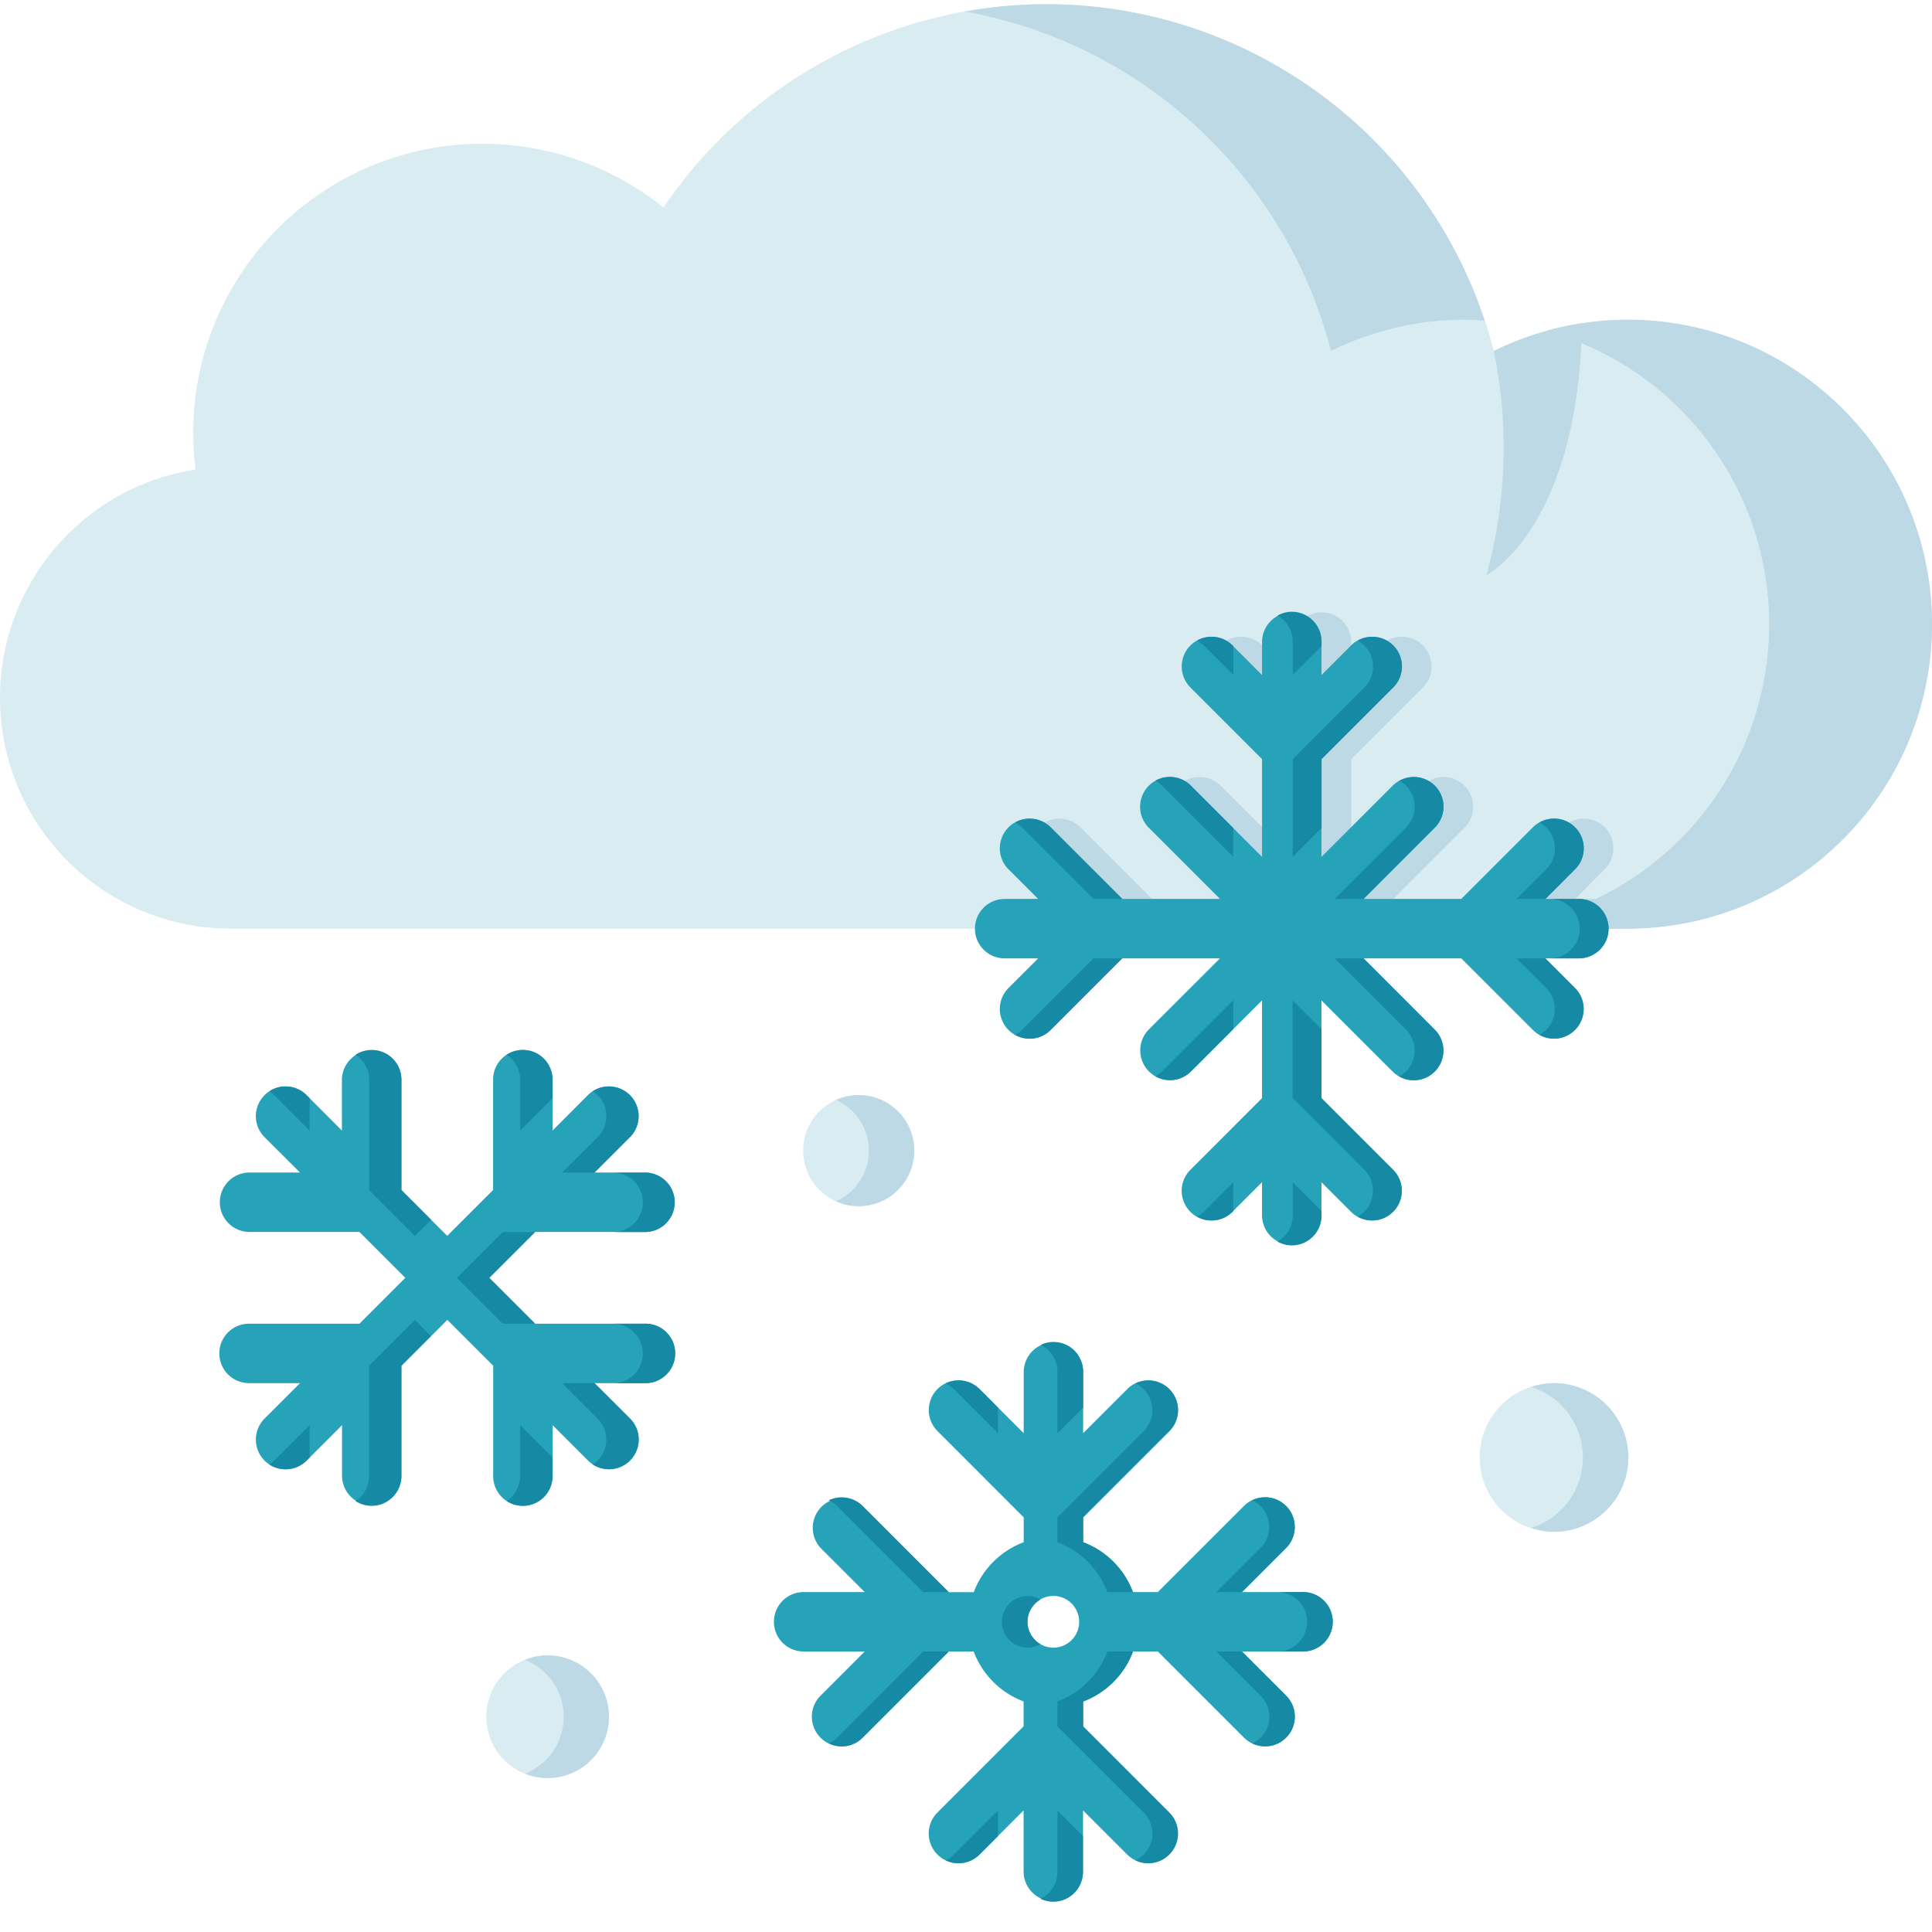 <svg xmlns="http://www.w3.org/2000/svg" version="1.1" xmlns:xlink="http://www.w3.org/1999/xlink" width="512" height="512" x="0" y="0" viewBox="0 0 454.995 454" style="enable-background:new 0 0 512 512" xml:space="preserve" class=""><g><path fill="#d9ecf2" d="M46.031 110.09c-3.515-27.555 10.051-54.485 34.285-68.055 24.239-13.574 54.29-11.07 75.946 6.328C180.238 12.906 222.77-5.199 264.945 2.086c42.176 7.289 76.16 38.621 86.852 80.066 26.531-12.992 58.312-8.379 80.05 11.621 21.743 20.004 28.981 51.293 18.243 78.813-10.742 27.516-37.266 45.629-66.805 45.613H54.402c-28.41.016-52.047-21.847-54.238-50.18-2.195-28.328 17.793-53.57 45.867-57.93zm0 0" opacity="1" data-original="#d9ecf2" class=""></path><path fill="#bdd9e5" d="M378.82 211.2h-7.879l6.965-6.97a6.997 6.997 0 0 0 0-9.898 6.997 6.997 0 0 0-9.898 0l-16.863 16.867h-23.028l16.766-16.762a6.997 6.997 0 0 0 0-9.898 6.997 6.997 0 0 0-9.899 0l-16.77 16.766v-23.032l16.872-16.867a7.005 7.005 0 0 0 0-9.898 7.002 7.002 0 0 0-9.902 0l-6.97 6.972v-7.886a7.001 7.001 0 0 0-14 0v7.886l-6.964-6.968c-2.734-2.735-7.168-2.735-9.902 0s-2.735 7.164 0 9.898l16.867 16.867v23.028l-16.766-16.766a7.002 7.002 0 0 0-9.902 0 6.997 6.997 0 0 0 0 9.899l16.77 16.769h-23.024l-16.867-16.867a7.002 7.002 0 0 0-9.903 0 6.997 6.997 0 0 0 0 9.898l6.961 6.961h-7.879c-3.867 0-7 3.133-7 7h146.68c.852 0 1.68-.101 2.524-.129a6.992 6.992 0 0 0-6.989-6.87zm0 0" opacity="1" data-original="#bdd9e5"></path><path fill="#bdd9e5" d="M383.285 74.79a70.85 70.85 0 0 0-19.172 2.667c34.551 9.578 56.711 43.215 51.871 78.742-4.84 35.528-35.183 62.012-71.039 62h38.34c39.602 0 71.703-32.105 71.703-71.703 0-39.601-32.101-71.707-71.703-71.707zM313.453 82.148a71.284 71.284 0 0 1 31.488-7.363c1.598 0 3.133.137 4.7.238-17-51.343-69.168-82.375-122.403-72.8 41.88 7.527 75.543 38.738 86.215 79.925zm0 0" opacity="1" data-original="#bdd9e5"></path><path fill="#bdd9e5" d="M350.055 134.957s21.71-11.078 22.504-59.324a71.824 71.824 0 0 0-20.762 6.515 112.78 112.78 0 0 1-1.742 52.809zm0 0" opacity="1" data-original="#bdd9e5"></path><path fill="#26a3b9" d="M126.02 289.637h26a7.001 7.001 0 0 0 0-14h-12l8.343-8.344c2.735-2.73 2.735-7.164 0-9.898s-7.164-2.735-9.898 0l-8.34 8.363v-12c0-3.863-3.137-7-7-7-3.867 0-7 3.137-7 7v26l-10.8 10.8-10.802-10.8v-26a7.001 7.001 0 0 0-14 0v12l-8.32-8.344a6.997 6.997 0 0 0-9.898 0 7.002 7.002 0 0 0 0 9.902l8.347 8.32h-12a7.001 7.001 0 0 0 0 14h26l10.801 10.802-10.8 10.8h-26c-3.868 0-7 3.133-7 7s3.132 7 7 7h12l-8.344 8.344a7.002 7.002 0 0 0 0 9.902 7.005 7.005 0 0 0 9.898 0l8.344-8.347v12a7.001 7.001 0 0 0 14 0v-26l10.8-10.797 10.801 10.797v26c0 3.867 3.133 7 7 7 3.868 0 7-3.133 7-7v-12l8.344 8.347a7.005 7.005 0 0 0 9.899 0 7.002 7.002 0 0 0 0-9.902l-8.375-8.344h12c3.867 0 7-3.133 7-7s-3.133-7-7-7h-26l-10.801-10.8zm0 0" opacity="1" data-original="#26a3b9"></path><path fill="#168aa5" d="M140.742 257.414a6.99 6.99 0 0 1 0 9.902l-8.344 8.32h7.622l8.343-8.343a6.99 6.99 0 0 0 .453-9.316 6.992 6.992 0 0 0-9.21-1.48c.41.265.792.573 1.136.917zM86.93 253.77v26l10.797 10.8 3.812-3.812-6.992-7v-26a6.987 6.987 0 0 0-10.797-5.86 6.98 6.98 0 0 1 3.18 5.872zM122.5 253.77v12l7.621-7.618v-4.382a6.99 6.99 0 0 0-10.8-5.86 6.988 6.988 0 0 1 3.179 5.86zM151.387 282.66c0 3.863-3.133 7-7 7h7.62a7.001 7.001 0 0 0 0-14h-7.62c3.867 0 7 3.133 7 7zM118.398 289.66l-10.785 10.781 10.785 10.786h7.622l-10.786-10.786 10.786-10.78zM122.5 335.125v12a6.989 6.989 0 0 1-3.2 5.863 6.988 6.988 0 0 0 10.802-5.863v-4.379zM140.02 325.238h-7.622l8.344 8.344a6.99 6.99 0 0 1-1.137 10.8 6.992 6.992 0 0 0 9.211-1.48 6.995 6.995 0 0 0-.453-9.32zM64.586 257.414l8.344 8.344v-7.621l-.727-.723a6.994 6.994 0 0 0-8.758-.918c.41.266.793.574 1.14.918zM152.008 311.238h-7.621c3.867 0 7 3.133 7 7s-3.133 7-7 7h7.62c3.868 0 7-3.133 7-7s-3.132-7-7-7zM72.93 335.125l-8.344 8.344c-.348.347-.73.656-1.14.922a6.979 6.979 0 0 0 8.757-.922l.727-.723zM97.715 310.344l-10.797 10.8v26a6.99 6.99 0 0 1-3.203 5.86 6.988 6.988 0 0 0 10.8-5.86v-26l6.977-6.976zm0 0" opacity="1" data-original="#168aa5"></path><path fill="#26a3b9" d="M378.824 218.2c0-3.868-3.133-7-7-7h-7.883l6.965-6.97a6.997 6.997 0 0 0 0-9.898 6.997 6.997 0 0 0-9.898 0l-16.863 16.867h-23.028l16.766-16.762a6.997 6.997 0 0 0 0-9.898 6.997 6.997 0 0 0-9.899 0l-16.77 16.766v-23.032l16.872-16.867a7.005 7.005 0 0 0 0-9.898 7.002 7.002 0 0 0-9.902 0l-6.965 6.972v-7.886a7.001 7.001 0 0 0-14 0v7.886l-6.965-6.968a7.002 7.002 0 0 0-9.902 0 6.997 6.997 0 0 0 0 9.898l16.867 16.867v23.028l-16.766-16.766a7.002 7.002 0 0 0-9.902 0 6.997 6.997 0 0 0 0 9.899l16.77 16.769h-23.036l-16.867-16.867c-2.734-2.735-7.168-2.735-9.902 0s-2.735 7.164 0 9.898l6.968 6.969h-7.879c-3.867 0-7 3.133-7 7s3.133 7 7 7h7.88l-6.97 6.969c-2.734 2.734-2.734 7.164 0 9.898s7.169 2.735 9.903 0l16.867-16.875h23.028l-16.77 16.766a7.002 7.002 0 0 0 9.902 9.902l16.766-16.77v23.028l-16.867 16.871c-2.735 2.73-2.735 7.164 0 9.899s7.168 2.734 9.898 0l6.969-6.97v7.88a7.001 7.001 0 0 0 14 0v-7.88l6.969 6.97a7.002 7.002 0 0 0 9.902 0 7.005 7.005 0 0 0 0-9.899l-16.871-16.871v-23.027l16.77 16.77a7.001 7.001 0 0 0 9.902-9.9L321.117 225.2h23.028l16.867 16.867a6.997 6.997 0 0 0 9.898 0 6.997 6.997 0 0 0 0-9.898l-6.969-6.969h7.883c3.867 0 7-3.133 7-7zm0 0" opacity="1" data-original="#26a3b9"></path><g fill="#168aa5"><path d="m273.668 184.531 16.77 16.766V194.5l-10-10a6.974 6.974 0 0 0-8.34-1.14 6.86 6.86 0 0 1 1.57 1.171zM280.45 251.867l10-10v-6.8l-16.77 16.769c-.465.45-.989.832-1.559 1.14a6.91 6.91 0 0 0 8.34-1.14zM283.484 151.512l6.97 6.968v-6.8l-.188-.188a6.974 6.974 0 0 0-8.34-1.14c.57.308 1.094.699 1.558 1.16zM240.645 194.336l16.867 16.867h6.8l-16.867-16.867a6.974 6.974 0 0 0-8.34-1.14 6.87 6.87 0 0 1 1.54 1.14zM364.129 194.336a6.995 6.995 0 0 1 0 9.898l-6.969 6.965h6.8l6.97-6.969a6.978 6.978 0 0 0 .656-9.167 6.976 6.976 0 0 0-8.996-1.872 6.887 6.887 0 0 1 1.539 1.145zM321.305 151.512a7.002 7.002 0 0 1 2.05 4.949 7.002 7.002 0 0 1-2.05 4.95l-16.868 16.866v23.028l6.797-6.797v-16.235l16.871-16.867a6.978 6.978 0 0 0 .657-9.168 6.976 6.976 0 0 0-8.996-1.87 6.887 6.887 0 0 1 1.539 1.144zM331.105 184.531a7 7 0 0 1 0 9.898l-16.77 16.77h6.802l16.746-16.762a6.978 6.978 0 0 0-8.34-11.039c.57.305 1.098.684 1.562 1.133zM304.438 150.594v7.886l6.796-6.8v-1.106c0-3.867-3.132-7-7-7a6.903 6.903 0 0 0-3.39.914 6.958 6.958 0 0 1 3.594 6.106zM363.941 225.2h-6.8l6.968 6.968a6.995 6.995 0 0 1 0 9.898 6.885 6.885 0 0 1-1.562 1.141 6.98 6.98 0 0 0 8.34-11.039zM321.117 225.2h-6.8l16.769 16.765a7.004 7.004 0 0 1 0 9.902c-.465.45-.992.836-1.563 1.14a6.982 6.982 0 0 0 8.34-11.042zM257.512 225.2l-16.867 16.866a6.863 6.863 0 0 1-1.56 1.141 6.905 6.905 0 0 0 8.34-1.14l16.86-16.868zM371.824 211.2h-6.8c3.867 0 7 3.132 7 7 0 3.866-3.133 7-7 7h6.8c3.867 0 7-3.134 7-7 0-3.868-3.133-7-7-7zM290.438 277.922l-6.954 6.969c-.464.449-.988.836-1.558 1.14a6.98 6.98 0 0 0 8.34-1.14l.187-.188zM304.438 277.922v7.879a6.964 6.964 0 0 1-3.602 6.09 6.9 6.9 0 0 0 3.39.91c3.868 0 7-3.133 7-7v-1.098zM311.219 258.125v-16.246l-6.797-6.8v23.026l16.867 16.872a6.988 6.988 0 0 1 2.05 4.949 7.002 7.002 0 0 1-2.05 4.949c-.465.45-.992.836-1.562 1.14a6.98 6.98 0 0 0 8.34-11.038zm0 0" fill="#168aa5" opacity="1" data-original="#168aa5"></path></g><path fill="#26a3b9" d="M306.988 374.438h-14.5l10.399-10.399a7.002 7.002 0 0 0 0-9.902 7.005 7.005 0 0 0-9.899 0l-20.304 20.3h-5.86a20.077 20.077 0 0 0-11.738-11.738v-5.86l20.293-20.296a7.002 7.002 0 0 0-9.895-9.91l-10.398 10.402v-14.504a7.001 7.001 0 0 0-14 0v14.5l-10.402-10.402a7.005 7.005 0 0 0-9.899 0 7.002 7.002 0 0 0 0 9.902l20.3 20.309v5.867a20.082 20.082 0 0 0-11.757 11.754h-5.887l-20.296-20.3a7.002 7.002 0 0 0-9.68.198 7.003 7.003 0 0 0-.223 9.68l10.403 10.399h-14.5a7.001 7.001 0 0 0 0 14h14.5l-10.403 10.402a7.005 7.005 0 0 0 0 9.898 7.002 7.002 0 0 0 9.903 0l20.296-20.3h5.868a20.092 20.092 0 0 0 11.754 11.757v5.868l-20.293 20.296a6.997 6.997 0 0 0 0 9.899 6.997 6.997 0 0 0 9.898 0l10.398-10.399v14.504a7.001 7.001 0 0 0 14 0V425.86l10.403 10.399a6.997 6.997 0 0 0 9.898 0 6.997 6.997 0 0 0 0-9.899l-20.281-20.28v-5.868a20.082 20.082 0 0 0 11.738-11.774h5.86l20.296 20.297c2.735 2.735 7.165 2.735 9.899 0s2.734-7.164 0-9.898l-10.399-10.402h14.5a7.001 7.001 0 0 0 0-14zm-58.922 13.085a6.085 6.085 0 1 1 6.086-6.086 6.092 6.092 0 0 1-6.086 6.102zm0 0" opacity="1" data-original="#26a3b9"></path><path fill="#168aa5" d="m224.637 326.633 10.398 10.402V331l-4.351-4.367a6.987 6.987 0 0 0-7.965-1.336c.71.336 1.36.789 1.918 1.336zM249.031 322.531v14.5l6.055-6.031v-8.469a6.972 6.972 0 0 0-3.254-5.922 6.953 6.953 0 0 0-6.746-.37 6.975 6.975 0 0 1 3.945 6.292zM197.113 354.16l20.293 20.293h5.871c0-.039.04-.07.055-.105l-20.187-20.188a6.975 6.975 0 0 0-7.965-1.336 6.931 6.931 0 0 1 1.933 1.336zM296.852 354.16a6.995 6.995 0 0 1 0 9.899l-10.399 10.398h6.031l10.399-10.398a6.98 6.98 0 0 0-7.96-11.219c.71.328 1.366.773 1.929 1.32zM241.98 381.453a6.07 6.07 0 0 1 3.067-5.25 5.978 5.978 0 0 0-3.016-.832 6.086 6.086 0 1 0 0 12.172 6.017 6.017 0 0 0 3.016-.832 6.07 6.07 0 0 1-3.067-5.258zM269.328 326.633a7.004 7.004 0 0 1 0 9.902l-20.297 20.305v5.867a20.092 20.092 0 0 1 11.758 11.754h5.867l.11-.106a20.08 20.08 0 0 0-11.68-11.656v-5.86l20.293-20.296a6.981 6.981 0 0 0 .766-8.984 6.987 6.987 0 0 0-8.727-2.254 6.958 6.958 0 0 1 1.91 1.328zM292.488 388.438h-6.031l10.398 10.402a6.93 6.93 0 0 1-1.93 11.234 6.978 6.978 0 0 0 8.727-2.254 6.976 6.976 0 0 0-.765-8.98zM306.988 374.438h-6.031a7.001 7.001 0 0 1 0 14h6.031a7.001 7.001 0 0 0 0-14zM255.086 406.078v-5.867a20.089 20.089 0 0 0 11.7-11.649l-.13-.125h-5.867a20.099 20.099 0 0 1-11.758 11.758v5.868l20.297 20.296a6.929 6.929 0 0 1 1.977 6.125 6.912 6.912 0 0 1-3.91 5.11 6.982 6.982 0 0 0 8.73-2.254 6.981 6.981 0 0 0-.766-8.98zM235.031 425.875l-10.398 10.398a6.875 6.875 0 0 1-1.934 1.336 6.975 6.975 0 0 0 7.965-1.336l4.363-4.363zM249.031 425.875v14.504a6.983 6.983 0 0 1-4 6.293 6.962 6.962 0 0 0 10-6.293v-8.473zM223.277 388.438h-5.87l-20.294 20.296a7.014 7.014 0 0 1-1.933 1.336 6.904 6.904 0 0 0 7.965-1.336l20.187-20.187a.276.276 0 0 1-.055-.11zm0 0" opacity="1" data-original="#168aa5"></path><path fill="#d9ecf2" d="M215.313 270.484c0 7.223-5.86 13.082-13.086 13.082-7.223 0-13.082-5.859-13.082-13.082 0-7.226 5.859-13.086 13.082-13.086 7.226 0 13.085 5.86 13.085 13.086zm150.648 54.754c-9.664.012-17.488 7.852-17.484 17.512.003 9.664 7.836 17.496 17.5 17.496 9.66.004 17.5-7.824 17.507-17.488a17.503 17.503 0 0 0-17.523-17.52zm-236.988 64.125c-7.977 0-14.446 6.465-14.446 14.442 0 7.98 6.47 14.445 14.446 14.445s14.445-6.465 14.445-14.445c0-7.977-6.469-14.442-14.445-14.442zm0 0" opacity="1" data-original="#d9ecf2" class=""></path><path fill="#bdd9e5" d="M202.227 257.398a13 13 0 0 0-5.34 1.164c4.71 2.094 7.746 6.766 7.746 11.922s-3.035 9.829-7.746 11.922a13.077 13.077 0 1 0 5.34-25.008zM128.973 389.36c-1.832.003-3.645.359-5.34 1.046a14.4 14.4 0 0 1 0 26.8 14.432 14.432 0 1 0 5.34-27.835zM365.96 325.238a17.251 17.251 0 0 0-5.339.922c7.238 2.281 12.156 8.996 12.156 16.586s-4.918 14.3-12.156 16.586c1.719.582 3.524.895 5.34.918 9.668 0 17.504-7.836 17.504-17.504 0-9.668-7.836-17.504-17.504-17.504zm0 0" opacity="1" data-original="#bdd9e5"></path></g></svg>